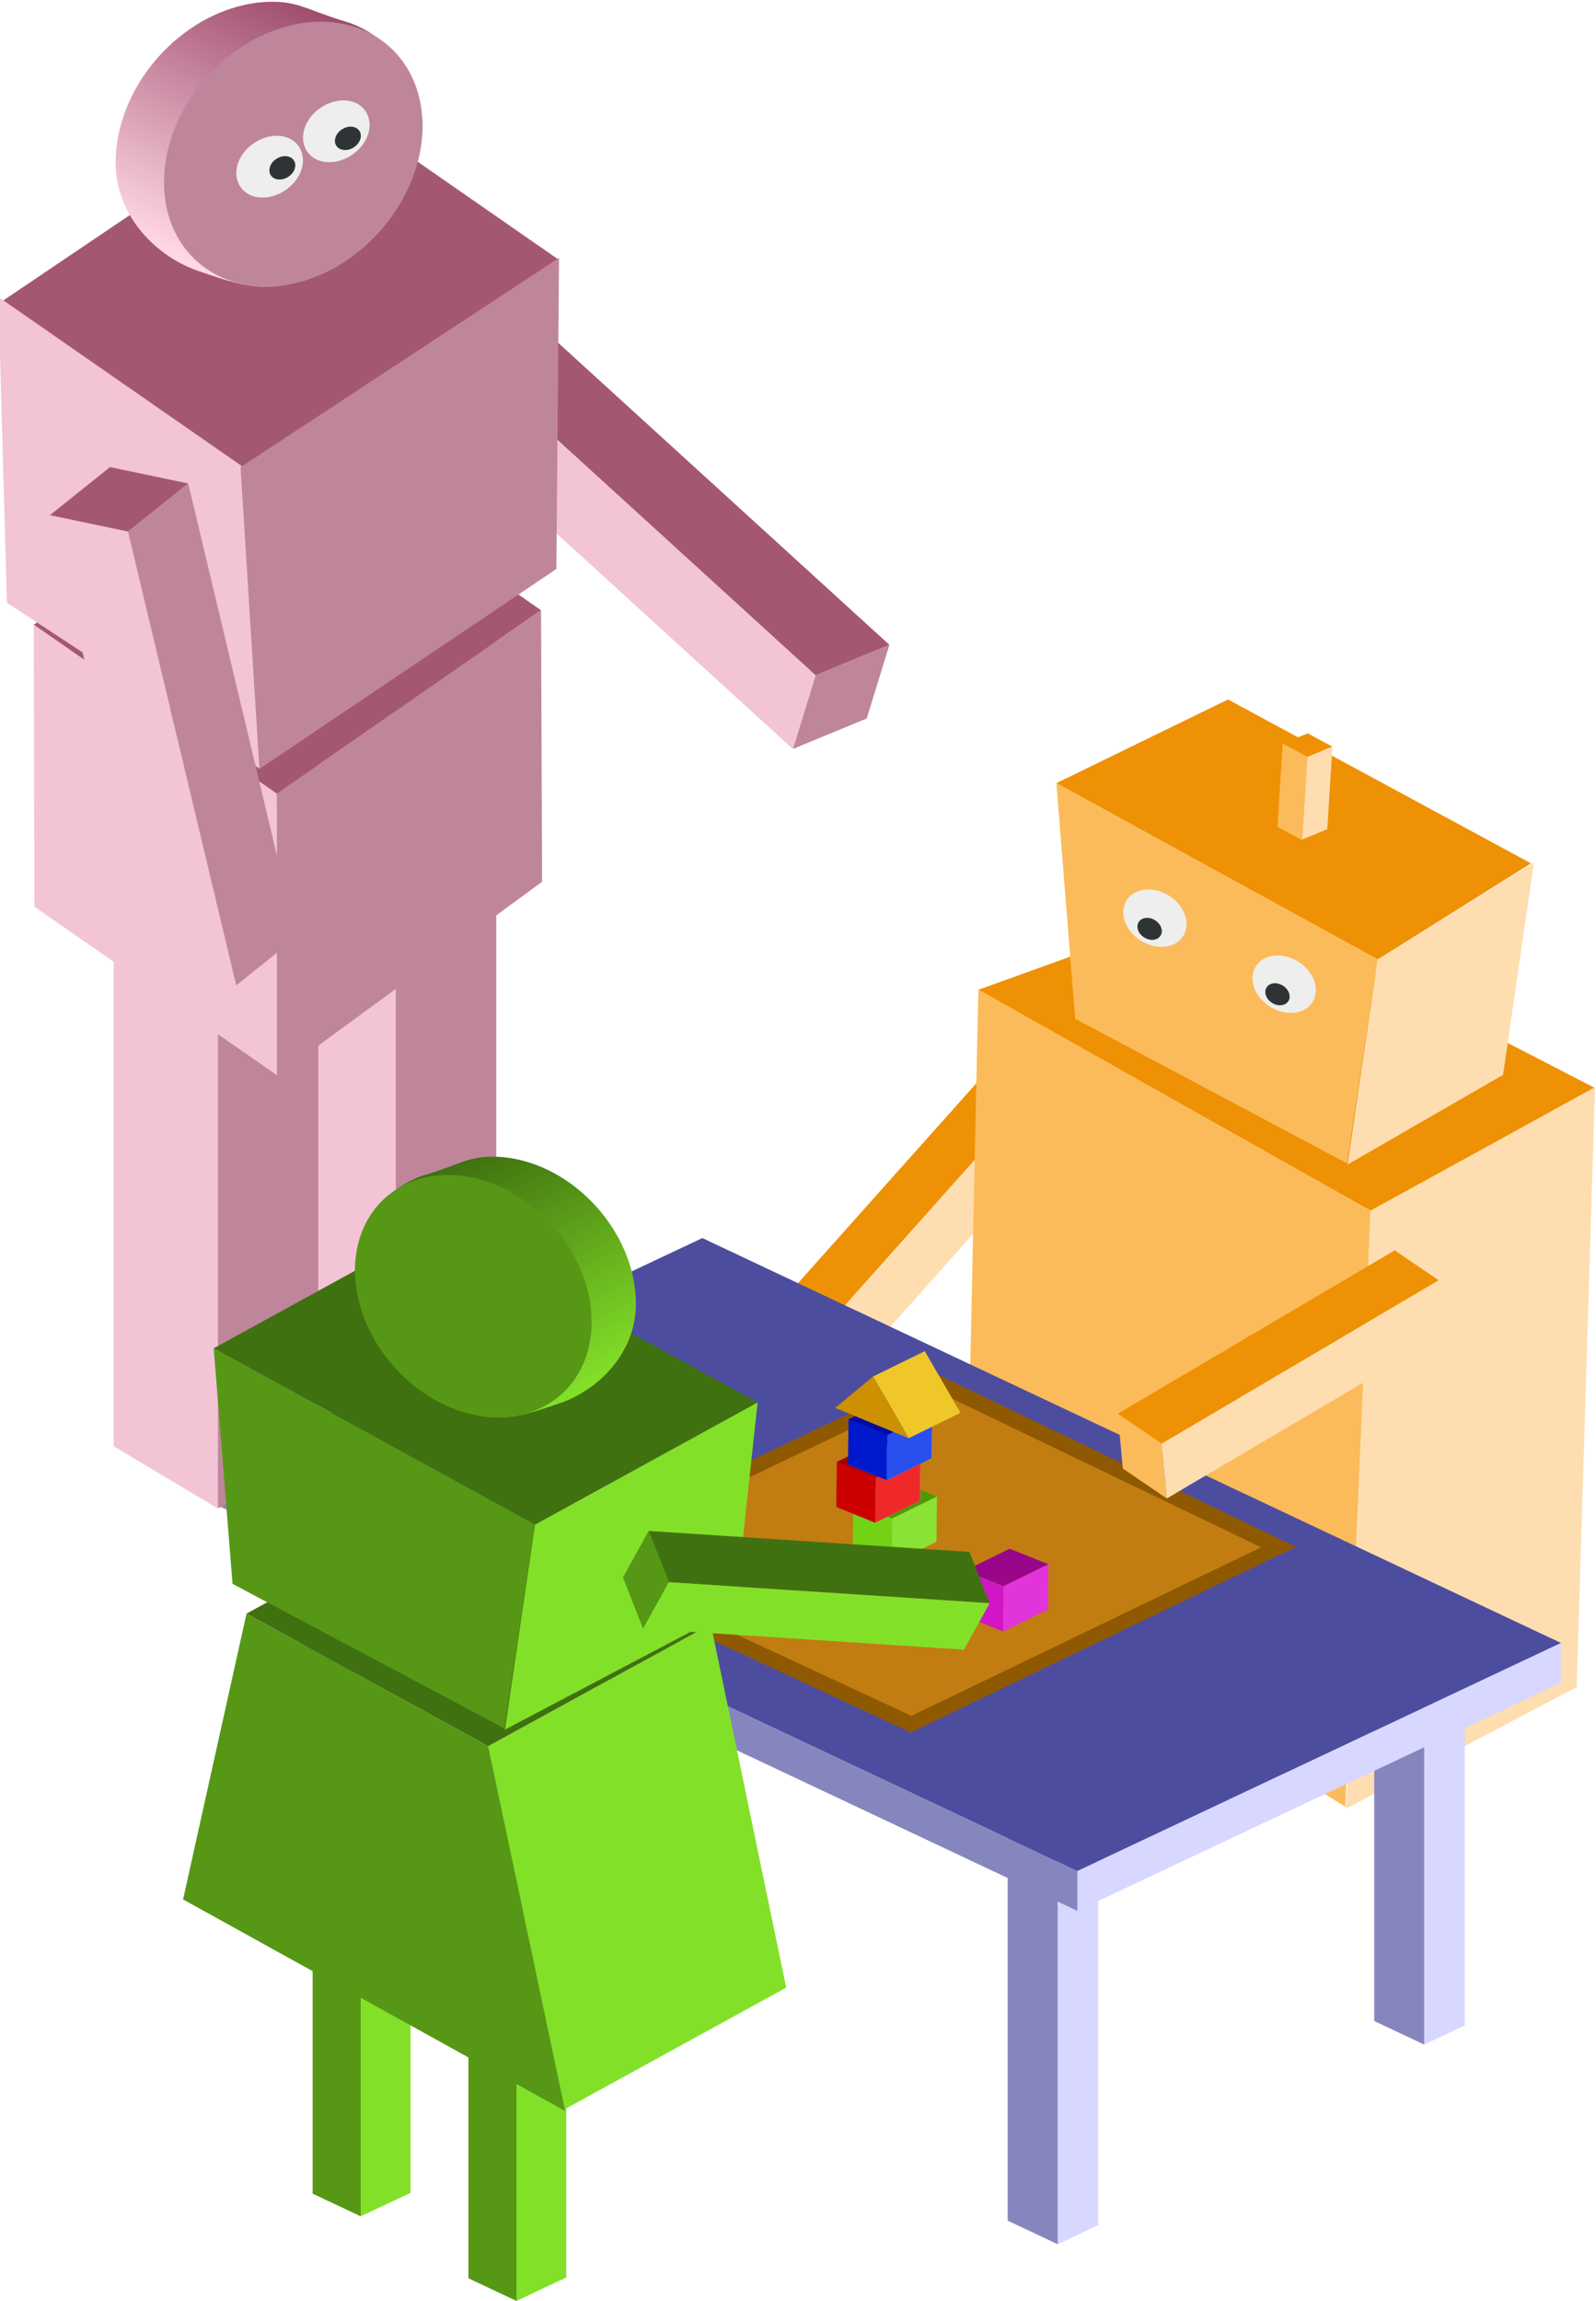 <?xml version="1.0" encoding="UTF-8" standalone="no"?>
<!-- Created with Inkscape (http://www.inkscape.org/) -->

<svg
   xmlns:dc="http://purl.org/dc/elements/1.1/"
   xmlns:cc="http://creativecommons.org/ns#"
   xmlns:rdf="http://www.w3.org/1999/02/22-rdf-syntax-ns#"
   xmlns:svg="http://www.w3.org/2000/svg"
   xmlns="http://www.w3.org/2000/svg"
   xmlns:xlink="http://www.w3.org/1999/xlink"
   xmlns:sodipodi="http://sodipodi.sourceforge.net/DTD/sodipodi-0.dtd"
   xmlns:inkscape="http://www.inkscape.org/namespaces/inkscape"
   version="1.1"
   id="svg2"
   xml:space="preserve"
   width="188.804"
   height="272.094"
   viewBox="0 0 188.804 272.094"
   sodipodi:docname="sparc.svg"
   inkscape:version="0.92.3 (2405546, 2018-03-11)"><defs
     id="defs6"><clipPath
       clipPathUnits="userSpaceOnUse"
       id="clipPath90"><path
         d="m 288,72.409 h 5 v -5 h -5 z"
         id="path88"
         inkscape:connector-curvature="0" /></clipPath><clipPath
       clipPathUnits="userSpaceOnUse"
       id="clipPath96"><path
         d="m 292.914,70.362 c 0,-1.109 -0.902,-2.012 -2.012,-2.012 -1.109,0 -2.011,0.903 -2.011,2.012 0,1.109 0.902,2.012 2.011,2.012 1.11,0 2.012,-0.903 2.012,-2.012 z"
         id="path94"
         inkscape:connector-curvature="0" /></clipPath><clipPath
       clipPathUnits="userSpaceOnUse"
       id="clipPath106"><path
         d="m 288,68 h 5 v 5 h -5 z"
         id="path104"
         inkscape:connector-curvature="0" /></clipPath><clipPath
       clipPathUnits="userSpaceOnUse"
       id="clipPath116"><path
         d="m 292.914,70.953 c 0,-1.109 -0.902,-2.012 -2.012,-2.012 -1.109,0 -2.011,0.903 -2.011,2.012 0,1.109 0.902,2.012 2.011,2.012 1.11,0 2.012,-0.903 2.012,-2.012 z"
         id="path114"
         inkscape:connector-curvature="0"
         style="clip-rule:evenodd" /></clipPath><radialGradient
       fx="146.494"
       fy="145.657"
       cx="146.494"
       cy="145.657"
       r="1.957"
       gradientUnits="userSpaceOnUse"
       gradientTransform="matrix(-0.596,-1.027,-1.15,0.667,545.117,126.092)"
       spreadMethod="pad"
       id="radialGradient124"><stop
         style="stop-opacity:1;stop-color:#4e9a06"
         offset="0"
         id="stop120" /><stop
         style="stop-opacity:1;stop-color:#73d216"
         offset="1"
         id="stop122" /></radialGradient><clipPath
       clipPathUnits="userSpaceOnUse"
       id="clipPath148"><path
         d="m 298,80.409 h 5 v -5 h -5 z"
         id="path146"
         inkscape:connector-curvature="0" /></clipPath><clipPath
       clipPathUnits="userSpaceOnUse"
       id="clipPath154"><path
         d="m 302.273,78.382 c 0,-1.11 -0.898,-2.008 -2.007,-2.008 -1.11,0 -2.012,0.898 -2.012,2.008 0,1.113 0.902,2.011 2.012,2.011 1.109,0 2.007,-0.898 2.007,-2.011 z"
         id="path152"
         inkscape:connector-curvature="0" /></clipPath><clipPath
       clipPathUnits="userSpaceOnUse"
       id="clipPath164"><path
         d="m 298,76 h 5 v 5 h -5 z"
         id="path162"
         inkscape:connector-curvature="0" /></clipPath><clipPath
       clipPathUnits="userSpaceOnUse"
       id="clipPath174"><path
         d="m 302.273,78.973 c 0,-1.11 -0.898,-2.008 -2.007,-2.008 -1.11,0 -2.012,0.898 -2.012,2.008 0,1.113 0.902,2.011 2.012,2.011 1.109,0 2.007,-0.898 2.007,-2.011 z"
         id="path172"
         inkscape:connector-curvature="0"
         style="clip-rule:evenodd" /></clipPath><radialGradient
       fx="146.494"
       fy="145.657"
       cx="146.494"
       cy="145.657"
       r="1.957"
       gradientUnits="userSpaceOnUse"
       gradientTransform="matrix(-0.596,-1.027,-1.15,0.667,554.479,134.114)"
       spreadMethod="pad"
       id="radialGradient182"><stop
         style="stop-opacity:1;stop-color:#a40000"
         offset="0"
         id="stop178" /><stop
         style="stop-opacity:1;stop-color:#ef2929"
         offset="1"
         id="stop180" /></radialGradient><clipPath
       clipPathUnits="userSpaceOnUse"
       id="clipPath228"><path
         d="m 245,105.409 h 26 v -24 h -26 z"
         id="path226"
         inkscape:connector-curvature="0" /></clipPath><clipPath
       clipPathUnits="userSpaceOnUse"
       id="clipPath234"><path
         d="m 257.594,105.21 c -1.856,-0.071 -2.84,-0.793 -5.606,-1.617 -2.761,-0.821 -6.187,-3.887 -6.187,-8.446 0,-5.797 4.699,-11.527 10.496,-12.797 2.91,-0.636 4.711,-0.027 7.789,1.039 3.082,1.067 6.633,4.231 6.633,8.786 0,5.8 -4.699,11.531 -10.496,12.796 -0.907,0.2 -1.789,0.27 -2.629,0.239 z"
         id="path232"
         inkscape:connector-curvature="0" /></clipPath><clipPath
       clipPathUnits="userSpaceOnUse"
       id="clipPath244"><path
         d="m 245,82 h 26 v 24 h -26 z"
         id="path242"
         inkscape:connector-curvature="0" /></clipPath><clipPath
       clipPathUnits="userSpaceOnUse"
       id="clipPath254"><path
         d="m 257.594,105.801 c -1.856,-0.071 -2.84,-0.793 -5.606,-1.617 -2.761,-0.821 -6.187,-3.887 -6.187,-8.446 0,-5.797 4.699,-11.527 10.496,-12.797 2.91,-0.636 4.711,-0.027 7.789,1.039 3.082,1.067 6.633,4.231 6.633,8.786 0,5.8 -4.699,11.531 -10.496,12.796 -0.907,0.2 -1.789,0.27 -2.629,0.239 z"
         id="path252"
         inkscape:connector-curvature="0" /></clipPath><linearGradient
       x1="533.214"
       y1="211.648"
       x2="512.143"
       y2="168.791"
       gradientUnits="userSpaceOnUse"
       gradientTransform="matrix(0.478,0,0,-0.478,8.63,185.201)"
       spreadMethod="pad"
       id="linearGradient262"><stop
         style="stop-opacity:1;stop-color:#83e028"
         offset="0"
         id="stop258" /><stop
         style="stop-opacity:1;stop-color:#407110"
         offset="1"
         id="stop260" /></linearGradient><linearGradient
       y2="168.791"
       x2="512.143"
       y1="211.648"
       x1="533.214"
       gradientTransform="translate(-379.005,61.652)"
       gradientUnits="userSpaceOnUse"
       id="linearGradient44536"
       xlink:href="#linearGradient952-869-197"
       inkscape:collect="always" /><linearGradient
       id="linearGradient952-869-197"
       inkscape:collect="always"><stop
         id="stop1536"
         offset="0"
         style="stop-color:#ffd7e6;stop-opacity:1" /><stop
         id="stop1538"
         offset="1"
         style="stop-color:#9f4d6c;stop-opacity:1" /></linearGradient></defs><sodipodi:namedview
     pagecolor="#ffffff"
     bordercolor="#666666"
     borderopacity="1"
     objecttolerance="10"
     gridtolerance="10"
     guidetolerance="10"
     inkscape:pageopacity="0"
     inkscape:pageshadow="2"
     inkscape:window-width="2560"
     inkscape:window-height="1320"
     id="namedview4"
     showgrid="false"
     inkscape:zoom="2.5990331"
     inkscape:cx="110.40832"
     inkscape:cy="118.01513"
     inkscape:window-x="0"
     inkscape:window-y="64"
     inkscape:window-maximized="1"
     inkscape:current-layer="g963"
     fit-margin-top="0"
     fit-margin-left="0"
     fit-margin-right="0"
     fit-margin-bottom="0" /><g
     id="g10"
     inkscape:groupmode="layer"
     inkscape:label="background"
     transform="matrix(1.333,0,0,-1.333,-285.644,277.035)"><g
       id="g12"><path
         d="m 310.441,109.335 -4.519,1.34 -1.914,4.5 4.523,-1.34 z"
         style="fill:#fedeb0;fill-opacity:1;fill-rule:evenodd;stroke:none"
         id="path14"
         inkscape:connector-curvature="0" /><path
         d="m 305.922,110.675 -19,-21.289 -1.91,4.503 18.996,21.286 z"
         style="fill:#ef9104;fill-opacity:1;fill-rule:evenodd;stroke:none"
         id="path16"
         inkscape:connector-curvature="0" /><path
         d="m 310.441,109.335 -4.519,1.34 -19,-21.289 4.523,-1.34 z"
         style="fill:#fedeb0;fill-opacity:1;fill-rule:evenodd;stroke:none"
         id="path18"
         inkscape:connector-curvature="0" /><path
         d="m 301.086,120.011 34.832,-19.59 19.914,10.886 -32.437,16.747 z"
         style="fill:#ef9104;fill-opacity:1;fill-rule:evenodd;stroke:none"
         id="path20"
         inkscape:connector-curvature="0" /><path
         d="m 335.871,100.397 -2.117,-53.015 20.453,10.773 1.629,53.227 z"
         style="fill:#fedeb0;fill-opacity:1;fill-rule:evenodd;stroke:none"
         id="path22"
         inkscape:connector-curvature="0" /><path
         d="m 301.109,120.05 34.793,-19.625 -2.218,-52.883 -33.68,20.965 z"
         style="fill:#fcbb5b;fill-opacity:1;fill-rule:evenodd;stroke:none"
         id="path24"
         inkscape:connector-curvature="0" /><path
         d="m 308.035,138.35 28.516,-15.644 13.609,8.531 -26.894,14.539 z"
         style="fill:#ef9104;fill-opacity:1;fill-rule:evenodd;stroke:none"
         id="path26"
         inkscape:connector-curvature="0" /><path
         d="m 336.551,122.706 -2.672,-18.188 13.797,7.957 2.742,18.848 z"
         style="fill:#fedeb0;fill-opacity:1;fill-rule:evenodd;stroke:none"
         id="path28"
         inkscape:connector-curvature="0" /><path
         d="m 308.035,138.35 28.516,-15.644 -2.731,-18.074 -24.117,12.82 z"
         style="fill:#fcbb5b;fill-opacity:1;fill-rule:evenodd;stroke:none"
         id="path30"
         inkscape:connector-curvature="0" /><path
         d="m 318.977,125.374 c -0.325,-0.965 -1.571,-1.297 -2.786,-0.742 -1.211,0.55 -1.933,1.777 -1.609,2.742 0.324,0.965 1.57,1.297 2.781,0.742 1.215,-0.551 1.938,-1.781 1.614,-2.742 z"
         style="fill:#eeeeec;fill-opacity:1;fill-rule:nonzero;stroke:#eeeeec;stroke-width:1.075;stroke-linecap:butt;stroke-linejoin:round;stroke-miterlimit:4;stroke-dasharray:none;stroke-opacity:1"
         id="path32"
         inkscape:connector-curvature="0" /><path
         d="m 330.449,119.514 c -0.32,-0.96 -1.566,-1.293 -2.781,-0.742 -1.215,0.555 -1.938,1.782 -1.613,2.746 0.324,0.961 1.57,1.293 2.785,0.743 1.215,-0.551 1.933,-1.782 1.609,-2.747 z"
         style="fill:#eeeeec;fill-opacity:1;fill-rule:nonzero;stroke:#eeeeec;stroke-width:1.075;stroke-linecap:butt;stroke-linejoin:round;stroke-miterlimit:4;stroke-dasharray:none;stroke-opacity:1"
         id="path34"
         inkscape:connector-curvature="0" /><path
         d="m 317.156,125.042 c -0.125,-0.371 -0.605,-0.5 -1.07,-0.285 -0.469,0.211 -0.746,0.683 -0.621,1.054 0.125,0.368 0.605,0.496 1.07,0.285 0.469,-0.214 0.746,-0.683 0.621,-1.054 z"
         style="fill:#2e3436;fill-opacity:1;fill-rule:nonzero;stroke:#2e3436;stroke-width:0.413;stroke-linecap:butt;stroke-linejoin:round;stroke-miterlimit:4;stroke-dasharray:none;stroke-opacity:1"
         id="path36"
         inkscape:connector-curvature="0" /><path
         d="m 328.504,119.241 c -0.125,-0.371 -0.606,-0.5 -1.07,-0.289 -0.469,0.215 -0.746,0.687 -0.622,1.055 0.126,0.371 0.602,0.5 1.071,0.289 0.465,-0.215 0.742,-0.688 0.621,-1.055 z"
         style="fill:#2e3436;fill-opacity:1;fill-rule:nonzero;stroke:#2e3436;stroke-width:0.413;stroke-linecap:butt;stroke-linejoin:round;stroke-miterlimit:4;stroke-dasharray:none;stroke-opacity:1"
         id="path38"
         inkscape:connector-curvature="0" /><path
         d="m 332.535,141.589 -2.223,-0.907 -2.191,1.18 2.223,0.906 z"
         style="fill:#ef9104;fill-opacity:1;fill-rule:evenodd;stroke:none"
         id="path40"
         inkscape:connector-curvature="0" /><path
         d="m 330.312,140.682 -0.46,-7.382 -2.192,1.179 0.461,7.383 z"
         style="fill:#fcbb5b;fill-opacity:1;fill-rule:evenodd;stroke:none"
         id="path42"
         inkscape:connector-curvature="0" /><path
         d="m 332.535,141.589 -2.223,-0.907 -0.457,-7.324 2.223,0.906 z"
         style="fill:#fedeb0;fill-opacity:1;fill-rule:evenodd;stroke:none"
         id="path44"
         inkscape:connector-curvature="0" /><path
         d="M 245.547,70.456 V 36.304 l 3.598,1.699 v 34.148 z"
         style="fill:#d7d7ff;fill-opacity:1;fill-rule:evenodd;stroke:none"
         id="path46"
         inkscape:connector-curvature="0" /><path
         d="m 241.109,72.546 4.438,-2.09 V 36.304 l -4.438,2.089 z"
         style="fill:#8686bf;fill-opacity:1;fill-rule:evenodd;stroke:none"
         id="path48"
         inkscape:connector-curvature="0" /><path
         d="M 340.676,60.6 V 26.448 l 3.601,1.699 v 34.149 z"
         style="fill:#d7d7ff;fill-opacity:1;fill-rule:evenodd;stroke:none"
         id="path50"
         inkscape:connector-curvature="0" /><path
         d="m 336.242,62.69 4.434,-2.09 V 26.448 l -4.434,2.09 z"
         style="fill:#8686bf;fill-opacity:1;fill-rule:evenodd;stroke:none"
         id="path52"
         inkscape:connector-curvature="0" /><path
         d="M 308.152,42.886 V 8.733 l 3.598,1.699 v 34.149 z"
         style="fill:#d7d7ff;fill-opacity:1;fill-rule:evenodd;stroke:none"
         id="path54"
         inkscape:connector-curvature="0" /><path
         d="m 303.715,44.975 4.437,-2.089 V 8.733 l -4.437,2.094 z"
         style="fill:#8686bf;fill-opacity:1;fill-rule:evenodd;stroke:none"
         id="path56"
         inkscape:connector-curvature="0" /><path
         d="M 233.691,77.761 309.895,41.835 352.82,62.073 276.617,97.995 Z"
         style="fill:#4d4d9f;fill-opacity:1;fill-rule:evenodd;stroke:none"
         id="path58"
         inkscape:connector-curvature="0" /><path
         d="m 309.895,41.835 v -3.524 l 42.925,20.235 v 3.527 z"
         style="fill:#d7d7ff;fill-opacity:1;fill-rule:evenodd;stroke:none"
         id="path60"
         inkscape:connector-curvature="0" /><path
         d="M 233.691,77.761 309.895,41.835 V 38.311 L 233.691,74.233 Z"
         style="fill:#8686bf;fill-opacity:1;fill-rule:evenodd;stroke:none"
         id="path62"
         inkscape:connector-curvature="0" /><path
         d="M 297.207,85.721 328.66,70.6 295.121,54.44 262.973,69.386 Z"
         style="fill:#8f5902;fill-opacity:1;fill-rule:nonzero;stroke:#8f5902;stroke-width:0.554;stroke-linecap:butt;stroke-linejoin:miter;stroke-miterlimit:4;stroke-dasharray:none;stroke-opacity:1"
         id="path64"
         inkscape:connector-curvature="0" /><path
         d="M 297.102,84.554 326.207,70.561 295.172,55.608 265.422,69.436 Z"
         style="fill:#c17d11;fill-opacity:1;fill-rule:nonzero;stroke:none"
         id="path66"
         inkscape:connector-curvature="0" /><g
         id="g1166"
         transform="matrix(1.326,0,0,1.326,-92.186,-16.416)"><path
           inkscape:connector-curvature="0"
           id="path78"
           style="fill:#4e9a06;fill-opacity:1;fill-rule:evenodd;stroke:none"
           d="m 288.234,68.561 2.59,-1.043 3.008,1.473 -2.59,1.043 z" /><path
           inkscape:connector-curvature="0"
           id="path80"
           style="fill:#8ae234;fill-opacity:1;fill-rule:evenodd;stroke:none"
           d="m 290.824,67.518 -0.027,-3.023 3.008,1.473 0.027,3.023 z" /><path
           inkscape:connector-curvature="0"
           id="path82"
           style="fill:#73d216;fill-opacity:1;fill-rule:evenodd;stroke:none"
           d="m 288.234,68.561 2.59,-1.043 -0.027,-3.023 -2.59,1.043 z" /></g><g
         transform="matrix(1.326,0,0,1.326,-82.29,-22.428)"
         id="g1174"><path
           d="m 288.234,68.561 2.59,-1.043 3.008,1.473 -2.59,1.043 z"
           style="fill:#9a068a;fill-opacity:1;fill-rule:evenodd;stroke:none"
           id="path1168"
           inkscape:connector-curvature="0" /><path
           d="m 290.824,67.518 -0.027,-3.023 3.008,1.473 0.027,3.023 z"
           style="fill:#e234db;fill-opacity:1;fill-rule:evenodd;stroke:none"
           id="path1170"
           inkscape:connector-curvature="0" /><path
           d="m 288.234,68.561 2.59,-1.043 -0.027,-3.023 -2.59,1.043 z"
           style="fill:#d216c6;fill-opacity:1;fill-rule:evenodd;stroke:none"
           id="path1172"
           inkscape:connector-curvature="0" /></g><g
         transform="matrix(1.326,0,0,1.326,-106.056,-23.417)"
         id="g128"><path
           d="m 300.605,78.057 2.59,-1.046 -0.027,-3.02 -2.59,1.043 z"
           style="fill:#e9e9ff;fill-opacity:1;fill-rule:evenodd;stroke:none"
           id="path130"
           inkscape:connector-curvature="0" /><path
           d="m 297.598,76.585 -0.028,-3.024 3.008,1.473 0.027,3.023 z"
           style="fill:#353564;fill-opacity:1;fill-rule:evenodd;stroke:none"
           id="path132"
           inkscape:connector-curvature="0" /><path
           d="m 297.57,73.561 2.586,-1.047 3.012,1.477 -2.59,1.043 z"
           style="fill:#afafde;fill-opacity:1;fill-rule:evenodd;stroke:none"
           id="path134"
           inkscape:connector-curvature="0" /><path
           d="m 297.598,76.585 2.59,-1.047 3.007,1.473 -2.59,1.046 z"
           style="fill:#a40000;fill-opacity:1;fill-rule:evenodd;stroke:none"
           id="path136"
           inkscape:connector-curvature="0" /><path
           d="m 300.188,75.538 -0.032,-3.024 3.012,1.477 0.027,3.02 z"
           style="fill:#ef2929;fill-opacity:1;fill-rule:evenodd;stroke:none"
           id="path138"
           inkscape:connector-curvature="0" /><path
           d="m 297.598,76.585 2.59,-1.047 -0.032,-3.024 -2.586,1.047 z"
           style="fill:#cc0000;fill-opacity:1;fill-rule:evenodd;stroke:none"
           id="path140"
           inkscape:connector-curvature="0" /></g><g
         id="g1093"
         transform="matrix(1.326,0,0,1.326,-105.027,-19.642)"><path
           inkscape:connector-curvature="0"
           id="path1081"
           style="fill:#e9e9ff;fill-opacity:1;fill-rule:evenodd;stroke:none"
           d="m 300.605,78.057 2.59,-1.046 -0.027,-3.02 -2.59,1.043 z" /><path
           inkscape:connector-curvature="0"
           id="path1083"
           style="fill:#353564;fill-opacity:1;fill-rule:evenodd;stroke:none"
           d="m 297.598,76.585 -0.028,-3.024 3.008,1.473 0.027,3.023 z" /><path
           inkscape:connector-curvature="0"
           id="path1085"
           style="fill:#afafde;fill-opacity:1;fill-rule:evenodd;stroke:none"
           d="m 297.57,73.561 2.586,-1.047 3.012,1.477 -2.59,1.043 z" /><path
           inkscape:connector-curvature="0"
           id="path1087"
           style="fill:#000ca4;fill-opacity:1;fill-rule:evenodd;stroke:none"
           d="m 297.598,76.585 2.59,-1.047 3.007,1.473 -2.59,1.046 z" /><path
           inkscape:connector-curvature="0"
           id="path1089"
           style="fill:#294fef;fill-opacity:1;fill-rule:evenodd;stroke:none"
           d="m 300.188,75.538 -0.032,-3.024 3.012,1.477 0.027,3.02 z" /><path
           inkscape:connector-curvature="0"
           id="path1091"
           style="fill:#0019cc;fill-opacity:1;fill-rule:evenodd;stroke:none"
           d="m 297.598,76.585 2.59,-1.047 -0.032,-3.024 -2.586,1.047 z" /></g><g
         transform="matrix(0.8,0,0,-0.8,-186.984,401.494)"
         id="layer1"
         inkscape:label="Layer 1"><g
           transform="matrix(1.25,0,0,-1.25,-1558.557,1339.091)"
           id="g98062"
           style="display:inline"><g
             transform="matrix(-0.522,0,0,-0.522,1746.888,996.374)"
             id="g10245-1-2"><path
               inkscape:connector-curvature="0"
               id="path9854-9-6"
               style="fill:#f2c4d5;fill-opacity:1;fill-rule:evenodd;stroke:none"
               d="m 121.926,321.56 v 144.586 l 17.708,-10.567 v -144.585 z" /><path
               inkscape:connector-curvature="0"
               id="path9856-6-9"
               style="fill:#bf869b;fill-opacity:1;fill-rule:evenodd;stroke:none"
               d="m 104.849,311.369 17.078,10.191 V 466.145 L 104.849,455.954 Z" /><path
               inkscape:connector-curvature="0"
               id="path9840-1-1"
               style="fill:#f2c4d5;fill-opacity:1;fill-rule:evenodd;stroke:none"
               d="m 152.18,339.294 v 144.585 l 17.708,-10.567 v -144.585 z" /><path
               inkscape:connector-curvature="0"
               id="path9842-4-4"
               style="fill:#bf869b;fill-opacity:1;fill-rule:evenodd;stroke:none"
               d="m 135.102,329.104 17.078,10.191 v 144.585 l -17.078,-10.191 z" /><path
               id="path1208-8-4"
               style="color:#000000;visibility:visible;fill:#a45773;fill-opacity:1;fill-rule:evenodd;stroke:none;stroke-width:4.043;marker:none"
               d="m 97.236,331.232 44.899,31.182 41.342,-28.711 -44.899,-31.182 z"
               inkscape:connector-curvature="0" /><path
               id="path1210-9-1"
               style="color:#000000;visibility:visible;fill:#f2c4d5;fill-opacity:1;fill-rule:evenodd;stroke:none;stroke-width:4.043;marker:none"
               d="m 142.135,362.413 -0.107,47.913 41.342,-28.711 0.107,-47.913 z"
               inkscape:connector-curvature="0"
               sodipodi:nodetypes="ccccc" /><path
               id="path1212-0-4"
               style="color:#000000;visibility:visible;fill:#bf869b;fill-opacity:1;fill-rule:evenodd;stroke:none;stroke-width:4.043;marker:none"
               d="m 97.236,331.232 44.899,31.182 v 47.959 l -45.078,-32.99 z"
               inkscape:connector-curvature="0"
               sodipodi:nodetypes="ccccc" /><path
               sodipodi:nodetypes="ccccc"
               d="m 94.353,271.576 56.473,38.739 37.949,-31.65 -53.08,-35.801 z"
               style="color:#000000;visibility:visible;fill:#a45773;fill-opacity:1;fill-rule:evenodd;stroke:none;stroke-width:4.043;marker:none"
               id="path1214-8-3"
               inkscape:connector-curvature="0" /><path
               sodipodi:nodetypes="ccccc"
               d="m 148.147,306.699 -3.122,51.501 43.014,-28.248 1.449,-51.964 z"
               style="color:#000000;visibility:visible;fill:#f2c4d5;fill-opacity:1;fill-rule:evenodd;stroke:none;stroke-width:4.043;marker:none"
               id="path1216-2-8"
               inkscape:connector-curvature="0" /><g
               transform="matrix(1.294,-0.295,0.295,1.294,-426.646,-311.37)"
               id="g5558-2"><path
                 inkscape:connector-curvature="0"
                 id="path5560-6"
                 style="fill:#bf869b;fill-opacity:1;fill-rule:evenodd;stroke:none"
                 d="m 241.834,569.954 -0.735,-9.844 -8.359,-5.907 0.735,9.844 z" /><path
                 inkscape:connector-curvature="0"
                 id="path5562-7"
                 style="fill:#a45773;fill-opacity:1;fill-rule:evenodd;stroke:none"
                 d="m 241.1,560.111 51.972,-29.415 -8.359,-5.907 -51.972,29.415 z" /><path
                 inkscape:connector-curvature="0"
                 id="path5564-3"
                 style="fill:#f2c4d5;fill-opacity:1;fill-rule:evenodd;stroke:none"
                 d="m 241.834,569.954 -0.735,-9.844 51.972,-29.415 0.735,9.844 z" /></g><path
               sodipodi:nodetypes="ccccc"
               d="m 94.174,271.35 54.151,35.575 -3.215,51.27 -50.48,-33.969 z"
               style="color:#000000;visibility:visible;fill:#bf869b;fill-opacity:1;fill-rule:evenodd;stroke:none;stroke-width:4.043;marker:none"
               id="path1218-3-2"
               inkscape:connector-curvature="0" /><path
               sodipodi:nodetypes="szsszsss"
               inkscape:connector-curvature="0"
               id="path1222-4-9"
               d="m 142.089,227.839 c -3.886,0.151 -5.949,1.664 -11.732,3.384 -5.783,1.72 -12.955,8.141 -12.955,17.679 0,12.134 9.835,24.129 21.969,26.781 6.094,1.332 9.86,0.061 16.308,-2.17 6.448,-2.231 13.879,-8.853 13.879,-18.393 0,-12.134 -9.835,-24.129 -21.969,-26.781 -1.896,-0.414 -3.745,-0.568 -5.5,-0.5 z"
               style="fill:url(#linearGradient44536);fill-opacity:1;stroke:none" /><path
               inkscape:connector-curvature="0"
               id="path1224-0-2"
               d="m 161.332,258.51 c 0,12.134 -9.837,19.821 -21.971,17.169 -12.134,-2.652 -21.971,-14.638 -21.971,-26.772 0,-12.134 9.837,-19.821 21.971,-17.169 12.134,2.652 21.971,14.638 21.971,26.772 z"
               style="fill:#bf869b;fill-opacity:1;stroke:none" /><g
               transform="translate(-443.946,2.224)"
               id="g10270-8"><path
                 inkscape:connector-curvature="0"
                 transform="matrix(0.414,0.188,-0.162,0.482,342.62,120.156)"
                 style="color:#000000;display:inline;overflow:visible;visibility:visible;fill:#eeeeec;fill-opacity:1;fill-rule:nonzero;stroke:#eeeeec;stroke-width:4.043;stroke-linecap:butt;stroke-linejoin:round;stroke-miterlimit:4;stroke-dashoffset:0;stroke-opacity:1;marker:none;enable-background:accumulate"
                 d="m 589.929,38.674 c 0,4.184 -4.975,7.576 -11.112,7.576 -6.137,0 -11.112,-3.392 -11.112,-7.576 0,-4.184 4.975,-7.576 11.112,-7.576 6.137,0 11.112,3.392 11.112,7.576 z"
                 id="path4240-1" /><path
                 inkscape:connector-curvature="0"
                 transform="matrix(0.414,0.188,-0.162,0.482,353.957,126.165)"
                 style="color:#000000;display:inline;overflow:visible;visibility:visible;fill:#eeeeec;fill-opacity:1;fill-rule:nonzero;stroke:#eeeeec;stroke-width:4.043;stroke-linecap:butt;stroke-linejoin:round;stroke-miterlimit:4;stroke-dashoffset:0;stroke-opacity:1;marker:none;enable-background:accumulate"
                 d="m 589.929,38.674 c 0,4.184 -4.975,7.576 -11.112,7.576 -6.137,0 -11.112,-3.392 -11.112,-7.576 0,-4.184 4.975,-7.576 11.112,-7.576 6.137,0 11.112,3.392 11.112,7.576 z"
                 id="path4242-6" /><path
                 inkscape:connector-curvature="0"
                 style="color:#000000;display:inline;overflow:visible;visibility:visible;fill:#2e3436;fill-opacity:1;fill-rule:nonzero;stroke:#2e3436;stroke-width:0.746;stroke-linecap:butt;stroke-linejoin:round;stroke-miterlimit:4;stroke-dashoffset:0;stroke-opacity:1;marker:none;enable-background:accumulate"
                 d="m 575.789,249.617 c -0.26,0.775 -1.264,1.043 -2.241,0.599 -0.977,-0.445 -1.558,-1.433 -1.297,-2.209 0.26,-0.775 1.264,-1.043 2.241,-0.599 0.977,0.445 1.558,1.434 1.297,2.209 z"
                 id="path4244-7" /><path
                 inkscape:connector-curvature="0"
                 style="color:#000000;display:inline;overflow:visible;visibility:visible;fill:#2e3436;fill-opacity:1;fill-rule:nonzero;stroke:#2e3436;stroke-width:0.746;stroke-linecap:butt;stroke-linejoin:round;stroke-miterlimit:4;stroke-dashoffset:0;stroke-opacity:1;marker:none;enable-background:accumulate"
                 d="m 586.934,254.626 c -0.26,0.775 -1.264,1.043 -2.241,0.599 -0.977,-0.445 -1.558,-1.434 -1.297,-2.209 0.26,-0.775 1.264,-1.043 2.241,-0.599 0.977,0.445 1.558,1.433 1.297,2.209 z"
                 id="path4246-4" /></g><g
               id="g963"
               transform="matrix(-0.904,0.972,-0.972,-0.904,929.83,589.866)"><path
                 d="m 241.834,569.954 -0.735,-9.844 -8.359,-5.907 0.735,9.844 z"
                 style="fill:#a45773;fill-opacity:1;fill-rule:evenodd;stroke:none"
                 id="path957"
                 inkscape:connector-curvature="0" /><path
                 d="m 241.1,560.111 51.972,-29.415 -8.359,-5.907 -51.972,29.415 z"
                 style="fill:#f2c4d5;fill-opacity:1;fill-rule:evenodd;stroke:none"
                 id="path959"
                 inkscape:connector-curvature="0" /><path
                 d="m 241.834,569.954 -0.735,-9.844 51.972,-29.415 0.735,9.844 z"
                 style="fill:#bf869b;fill-opacity:1;fill-rule:evenodd;stroke:none"
                 id="path961"
                 inkscape:connector-curvature="0" /></g></g></g></g></g><g
       id="g186"><path
         d="M 246.297,39.745 V 11.214 l 4.426,2.082 v 28.535 z"
         style="fill:#83e028;fill-opacity:1;fill-rule:evenodd;stroke:none"
         id="path188"
         inkscape:connector-curvature="0" /><path
         d="m 242.031,41.757 4.266,-2.012 V 11.214 l -4.266,2.007 z"
         style="fill:#569716;fill-opacity:1;fill-rule:evenodd;stroke:none"
         id="path190"
         inkscape:connector-curvature="0" /><path
         d="M 260.121,32.237 V 3.706 l 4.422,2.082 v 28.535 z"
         style="fill:#83e028;fill-opacity:1;fill-rule:evenodd;stroke:none"
         id="path192"
         inkscape:connector-curvature="0" /><path
         d="m 255.855,34.249 4.266,-2.012 V 3.706 l -4.266,2.008 z"
         style="fill:#569716;fill-opacity:1;fill-rule:evenodd;stroke:none"
         id="path194"
         inkscape:connector-curvature="0" /><path
         d="m 236.164,64.679 21.453,-11.77 19.75,10.836 -21.449,11.769 z"
         style="fill:#407110;fill-opacity:1;fill-rule:evenodd;stroke:none"
         id="path196"
         inkscape:connector-curvature="0" /><path
         d="m 257.617,52.909 6.688,-32.25 19.754,10.84 -6.692,32.246 z"
         style="fill:#83e028;fill-opacity:1;fill-rule:evenodd;stroke:none"
         id="path198"
         inkscape:connector-curvature="0" /><path
         d="m 236.164,64.679 21.453,-11.77 6.824,-32.352 -33.906,18.766 z"
         style="fill:#569716;fill-opacity:1;fill-rule:evenodd;stroke:none"
         id="path200"
         inkscape:connector-curvature="0" /><path
         d="m 313.484,82.417 3.899,-2.653 0.449,-4.871 -3.898,2.657 z"
         style="fill:#fcbb5b;fill-opacity:1;fill-rule:evenodd;stroke:none"
         id="path202"
         inkscape:connector-curvature="0" /><path
         d="m 317.383,79.764 24.578,14.489 0.453,-4.867 -24.582,-14.493 z"
         style="fill:#fedeb0;fill-opacity:1;fill-rule:evenodd;stroke:none"
         id="path204"
         inkscape:connector-curvature="0" /><path
         d="m 313.484,82.417 3.899,-2.653 24.578,14.489 -3.899,2.652 z"
         style="fill:#ef9104;fill-opacity:1;fill-rule:evenodd;stroke:none"
         id="path206"
         inkscape:connector-curvature="0" /><path
         d="M 233.254,88.218 261.77,72.573 281.52,83.409 253.004,99.054 Z"
         style="fill:#407110;fill-opacity:1;fill-rule:evenodd;stroke:none"
         id="path216"
         inkscape:connector-curvature="0" /><path
         d="m 261.77,72.573 -2.672,-18.184 20.453,10.77 1.969,18.25 z"
         style="fill:#83e028;fill-opacity:1;fill-rule:evenodd;stroke:none"
         id="path218"
         inkscape:connector-curvature="0" /><path
         d="M 233.254,88.218 261.77,72.573 259.039,54.499 234.922,67.323 Z"
         style="fill:#569716;fill-opacity:1;fill-rule:evenodd;stroke:none"
         id="path220"
         inkscape:connector-curvature="0" /></g><g
       id="g222"><g
         id="g224"
         clip-path="url(#clipPath228)"><g
           id="g230"
           clip-path="url(#clipPath234)"><g
             id="g236"
             transform="translate(0,-0.591)"><g
               id="g238"><g
                 id="g240"
                 clip-path="url(#clipPath244)"><g
                   id="g246"><g
                     id="g248"><g
                       id="g250"
                       clip-path="url(#clipPath254)"><g
                         id="g256"><path
                           d="m 257.594,105.801 c -1.856,-0.071 -2.84,-0.793 -5.606,-1.617 -2.761,-0.821 -6.187,-3.887 -6.187,-8.446 0,-5.797 4.699,-11.527 10.496,-12.797 2.91,-0.636 4.711,-0.027 7.789,1.039 3.082,1.067 6.633,4.231 6.633,8.786 0,5.8 -4.699,11.531 -10.496,12.796 -0.907,0.2 -1.789,0.27 -2.629,0.239 z"
                           style="fill:url(#linearGradient262);stroke:none"
                           id="path264"
                           inkscape:connector-curvature="0" /></g></g></g></g></g></g></g></g></g></g><g
       id="g266"><path
         d="m 266.789,90.557 c 0,-5.796 -4.699,-9.472 -10.496,-8.203 -5.797,1.266 -10.5,6.992 -10.5,12.789 0,5.797 4.703,9.473 10.5,8.203 5.797,-1.265 10.496,-6.992 10.496,-12.789 z"
         style="fill:#569716;fill-opacity:1;fill-rule:nonzero;stroke:none"
         id="path268"
         inkscape:connector-curvature="0" /><g
         id="g1063"
         transform="rotate(70.208,271.694,69.846)"><path
           inkscape:connector-curvature="0"
           id="path270"
           style="fill:#569716;fill-opacity:1;fill-rule:evenodd;stroke:none"
           d="m 265.457,67.956 4.656,-0.754 3.672,3.23 -4.656,0.75 z" /><path
           inkscape:connector-curvature="0"
           id="path272"
           style="fill:#407110;fill-opacity:1;fill-rule:evenodd;stroke:none"
           d="m 270.113,67.202 7.891,-27.418 3.672,3.227 -7.891,27.421 z" /><path
           inkscape:connector-curvature="0"
           id="path274"
           style="fill:#83e028;fill-opacity:1;fill-rule:evenodd;stroke:none"
           d="m 265.457,67.956 4.656,-0.754 7.891,-27.418 -4.656,0.754 z" /></g></g><g
       id="g1188"
       transform="matrix(1.527,0,0,1.527,-163.799,-32.108)"><path
         inkscape:connector-curvature="0"
         id="path1184"
         style="fill:#efc729;fill-opacity:1;fill-rule:evenodd;stroke:none"
         d="m 298.339,77.158 2.072,-3.585 3.012,1.477 -2.077,3.581 z"
         sodipodi:nodetypes="ccccc" /><path
         inkscape:connector-curvature="0"
         id="path1186"
         style="fill:#cc9000;fill-opacity:1;fill-rule:evenodd;stroke:none"
         d="m 298.339,77.158 2.072,-3.585 -4.269,1.761 z"
         sodipodi:nodetypes="cccc" /></g></g></svg>